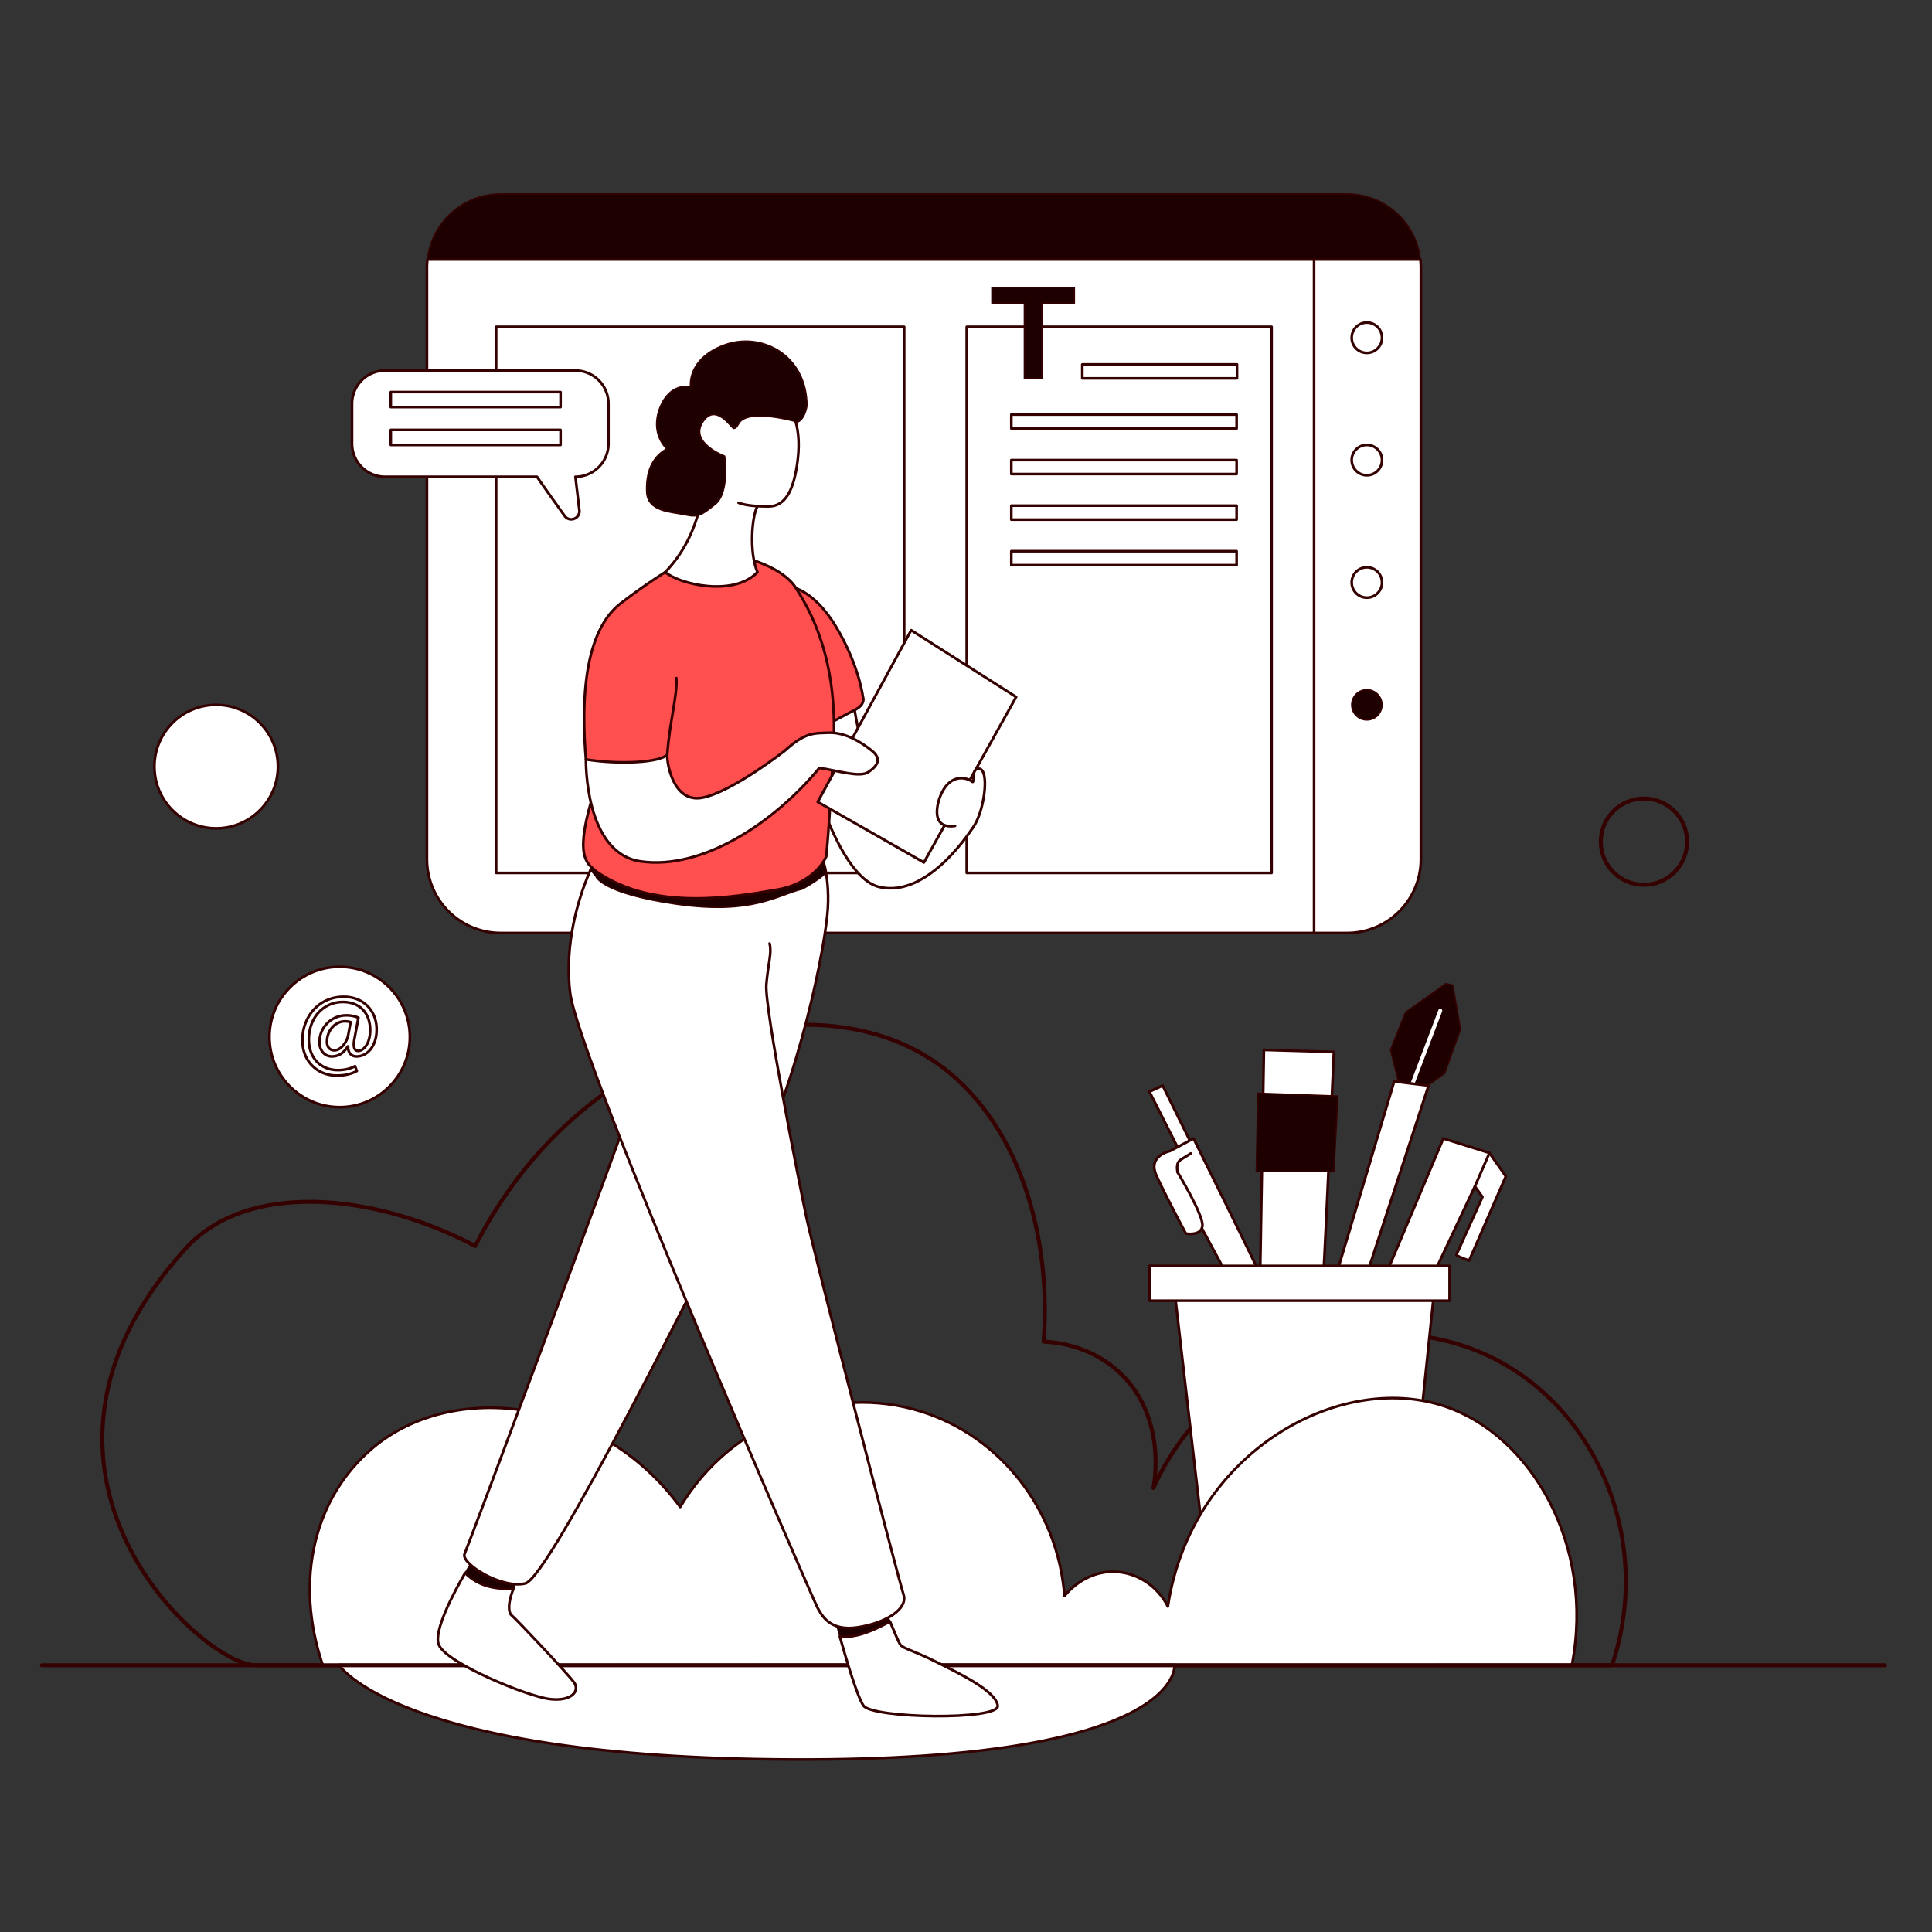 <svg id="SvgjsSvg1062" width="360" height="360" xmlns="http://www.w3.org/2000/svg" version="1.1" xmlns:xlink="http://www.w3.org/1999/xlink" xmlns:svgjs="http://svgjs.com/svgjs"><rect width="100%" height="100%" fill="#333333" stroke="none"/><defs id="SvgjsDefs1063"></defs><g id="SvgjsG1064"><svg xmlns="http://www.w3.org/2000/svg" viewBox="0 0 3000 3000" width="360" height="360"><g data-name="Layer 2" fill="#000000" class="color000 svgShape"><g data-name="Layer 1" fill="#000000" class="color000 svgShape"><rect width="3000" height="3000" fill="none"></rect><path fill="none" stroke="#340000" stroke-linecap="round" stroke-linejoin="round" stroke-width="6.129" d="M287.843,1939.097c95.617-105.718,292.817-87.17,450.055-4.37,163.469-319.845,509.798-413.497,703.484-292.754,128.978,80.404,192.973,257.566,179.148,441.316,17.051.723,72.207,5.241,117.976,48.064,73.824,69.074,53.766,172.823,52.434,179.148,94.956-210.266,343.054-294.704,528.705-200.995,162.922,82.235,247.26,286.277,183.518,476.272H397.075C314.06,2585.93-22.389,2282.1,287.843,1939.097Z" class="colorStroke1a1a1a svgStroke"></path><polygon fill="#ffffff" stroke="#340000" stroke-linecap="round" stroke-linejoin="round" stroke-width="4.086" points="1850.795 1777.572 1805.412 1685.707 1784.841 1695.129 1831.794 1787.936 1850.795 1777.572" class="colorfff svgShape colorStroke1a1a1a svgStroke"></polygon><path fill="#ffffff" stroke="#340000" stroke-linecap="round" stroke-linejoin="round" stroke-width="4.086" d="M1828.81,1820.6s40.201,66.582,38.316,82.914-25.754,11.935-25.754,11.935-32.035-59.673-45.854-90.452,21.357-37.688,21.357-37.688l36.432-19.472s97.989,197.863,103.642,211.682l-44.598,13.191-46.151-85.515" class="colorfff svgShape colorStroke1a1a1a svgStroke"></path><path fill="#ffffff" stroke="#340000" stroke-linecap="round" stroke-linejoin="round" stroke-width="4.086" d="M1848.91 1791.077s-5.653 3.769-15.075 9.422-5.025 20.1-5.025 20.1M1962.603 1630.274l-5.653 337.937s97.361 13.191 98.617 0 15.703-334.796 15.703-334.796z" class="colorfff svgShape colorStroke1a1a1a svgStroke"></path><polygon fill="#1f0000" stroke="#340000" stroke-linecap="round" stroke-linejoin="round" stroke-width="2.043" points="1953.181 1697.485 2077.552 1701.882 2071.271 1819.343 1950.669 1819.343 1953.181 1697.485" class="color1c0311 svgShape colorStroke1a1a1a svgStroke"></polygon><polygon fill="#1f0000" stroke="#340000" stroke-linecap="round" stroke-linejoin="round" stroke-width="2.043" points="2173.029 1685.707 2159.21 1630.274 2182.451 1571.858 2245.264 1527.26 2255.943 1529.773 2267.877 1598.239 2243.38 1666.706 2206.32 1693.088 2173.029 1685.707" class="color1c0311 svgShape colorStroke1a1a1a svgStroke"></polygon><line x1="2236.47" x2="2189.36" y1="1569.345" y2="1693.088" fill="none" stroke="#ffffff" stroke-linecap="round" stroke-linejoin="round" stroke-width="6.129" class="colorStrokefff svgStroke"></line><polygon fill="#ffffff" stroke="#340000" stroke-linecap="round" stroke-linejoin="round" stroke-width="4.086" points="2164.863 1679.269 2077.552 1970.724 2124.034 1974.074 2218.254 1685.707 2164.863 1679.269" class="colorfff svgShape colorStroke1a1a1a svgStroke"></polygon><path fill="#ffffff" stroke="#340000" stroke-linecap="round" stroke-linejoin="round" stroke-width="4.086" d="M2153.085,1976.377l88.096-208.541,71.608,22.456,25.439,36.38-57.003,130.862s-20.257-7.538-19.786-8.951,40.515-89.98,40.515-89.98l-11.746-16.444-67.556,143.642" class="colorfff svgShape colorStroke1a1a1a svgStroke"></path><line x1="2312.789" x2="2290.208" y1="1790.292" y2="1842.158" fill="#fff" stroke="#340000" stroke-linecap="round" stroke-linejoin="round" stroke-width="4.086" class="colorStroke1a1a1a svgStroke"></line><polygon fill="#ffffff" stroke="#340000" stroke-linecap="round" stroke-linejoin="round" stroke-width="4.086" points="1823.785 2004.643 1874.036 2439.313 2181.823 2439.313 2227.048 2004.643 1823.785 2004.643" class="colorfff svgShape colorStroke1a1a1a svgStroke"></polygon><rect width="466.077" height="54.02" x="1784.841" y="1965.699" fill="#ffffff" stroke="#340000" stroke-linecap="round" stroke-linejoin="round" stroke-width="4.086" class="colorfff svgShape colorStroke1a1a1a svgStroke"></rect><path fill="#ffffff" stroke="#340000" stroke-linecap="round" stroke-linejoin="round" stroke-width="4.086" d="M501.218,2585.778l1939.71-.737c35.642-185.285-62.838-356.101-197.863-401.379-164.626-55.204-393.609,72.843-429.644,310.927-16.223-32.528-48.629-53.472-83.856-54.019-46.031-.715-73.596,33.755-76.632,37.688-10.324-133.865-99.196-247.741-222.36-286.43-139.11-43.699-295.823,16.728-374.369,148.24C929.714,2167.753,702.366,2144.137,578.82,2248.36,488.666,2324.413,456.061,2452.669,501.218,2585.778Z" class="colorfff svgShape colorStroke1a1a1a svgStroke"></path><path fill="#ffffff" stroke="#340000" stroke-linecap="round" stroke-linejoin="round" stroke-width="4.086" d="M526.071,2585.156H1823.785s17.403,149.44-594.322,146.991S526.071,2585.156,526.071,2585.156Z" class="colorfff svgShape colorStroke1a1a1a svgStroke"></path><line x1="65" x2="2927" y1="2585.778" y2="2585.778" fill="none" stroke="#340000" stroke-linecap="round" stroke-linejoin="round" stroke-width="6.129" class="colorStroke1a1a1a svgStroke"></line><path fill="#ffffff" stroke="#340000" stroke-linecap="round" stroke-linejoin="round" stroke-width="4.086" d="M663.71,402.897a115.62,115.62,0,0,0-.72,12.72v918.649a114.478,114.478,0,0,0,114.478,114.478H2091.842a114.478,114.478,0,0,0,114.478-114.478V415.617a115.62,115.62,0,0,0-.72-12.72Z" class="colorfff svgShape colorStroke1a1a1a svgStroke"></path><path fill="#1f0000" stroke="#340000" stroke-linecap="round" stroke-linejoin="round" stroke-width="2.043" d="M2091.842,301.139H777.468A114.479,114.479,0,0,0,663.71,402.897H2205.6A114.48,114.48,0,0,0,2091.842,301.139Z" class="color1c0311 svgShape colorStroke1a1a1a svgStroke"></path><rect width="633.578" height="847.984" x="770.401" y="507.481" fill="#ffffff" stroke="#340000" stroke-linecap="round" stroke-linejoin="round" stroke-width="4.086" class="colorfff svgShape colorStroke1a1a1a svgStroke"></rect><rect width="473.403" height="847.984" x="1501.135" y="507.481" fill="#ffffff" stroke="#340000" stroke-linecap="round" stroke-linejoin="round" stroke-width="4.086" class="colorfff svgShape colorStroke1a1a1a svgStroke"></rect><line x1="2040.492" x2="2040.492" y1="402.897" y2="1448.743" fill="#fff" stroke="#340000" stroke-linecap="round" stroke-linejoin="round" stroke-width="4.086" class="colorStroke1a1a1a svgStroke"></line><circle cx="2122.464" cy="524.441" r="23.555" fill="#ffffff" stroke="#340000" stroke-linecap="round" stroke-linejoin="round" stroke-width="4.086" class="colorfff svgShape colorStroke1a1a1a svgStroke"></circle><circle cx="2122.464" cy="714.453" r="23.555" fill="#ffffff" stroke="#340000" stroke-linecap="round" stroke-linejoin="round" stroke-width="4.086" class="colorfff svgShape colorStroke1a1a1a svgStroke"></circle><circle cx="2122.464" cy="904.465" r="23.555" fill="#ffffff" stroke="#340000" stroke-linecap="round" stroke-linejoin="round" stroke-width="4.086" class="colorfff svgShape colorStroke1a1a1a svgStroke"></circle><circle cx="2122.464" cy="1094.477" r="23.555" fill="#1f0000" stroke="#340000" stroke-linecap="round" stroke-linejoin="round" stroke-width="2.043" class="color1c0311 svgShape colorStroke1a1a1a svgStroke"></circle><rect width="240.262" height="21.671" x="1680.57" y="565.898" fill="#ffffff" stroke="#340000" stroke-linecap="round" stroke-linejoin="round" stroke-width="4.086" class="colorfff svgShape colorStroke1a1a1a svgStroke"></rect><rect width="349.857" height="21.671" x="1570.372" y="643.741" fill="#ffffff" stroke="#340000" stroke-linecap="round" stroke-linejoin="round" stroke-width="4.086" class="colorfff svgShape colorStroke1a1a1a svgStroke"></rect><rect width="349.857" height="21.671" x="1570.372" y="714.453" fill="#ffffff" stroke="#340000" stroke-linecap="round" stroke-linejoin="round" stroke-width="4.086" class="colorfff svgShape colorStroke1a1a1a svgStroke"></rect><rect width="349.857" height="21.671" x="1570.372" y="785.166" fill="#ffffff" stroke="#340000" stroke-linecap="round" stroke-linejoin="round" stroke-width="4.086" class="colorfff svgShape colorStroke1a1a1a svgStroke"></rect><rect width="349.857" height="21.671" x="1570.372" y="855.878" fill="#ffffff" stroke="#340000" stroke-linecap="round" stroke-linejoin="round" stroke-width="4.086" class="colorfff svgShape colorStroke1a1a1a svgStroke"></rect><polygon fill="#1f0000" stroke="#340000" stroke-linecap="round" stroke-linejoin="round" stroke-width="2.043" points="1540.182 446.238 1540.182 470.735 1590.59 470.735 1590.59 587.569 1617.914 587.569 1617.914 470.735 1668.322 470.735 1668.322 446.238 1540.182 446.238" class="color1c0311 svgShape colorStroke1a1a1a svgStroke"></polygon><path fill="#ffffff" stroke="#340000" stroke-linecap="round" stroke-linejoin="round" stroke-width="4.086" d="M1235.693 1110.646s51.507 247.749 129.396 266.593 146.984-94.434 146.984-94.434l-31.407-7.324-38.002 5.025c-48.052 18.844-104.585-81.03-117.775-194.094s-99.874-147.926-99.874-147.926M793.014 2506.838c-5.586-9.576-.808-26.961 4.411-40.285-28.044 1.595-54.192-3.128-75.131-24.106-17.828 30.861-49.513 90.562-40.931 111.501 11.778 28.737 137.562 80.088 171.952 84.327 34.391 4.24 48.052-12.72 37.688-26.382C880.639 2598.232 805.262 2517.673 793.014 2506.838z" class="colorfff svgShape colorStroke1a1a1a svgStroke"></path><path fill="#1f0000" stroke="#340000" stroke-linecap="round" stroke-linejoin="round" stroke-width="2.043" d="M797.425 2466.553a176.921 176.921 0 018.309-18.132l-72.079-24.968s-4.722 7.502-11.361 18.994C743.233 2463.425 769.381 2468.148 797.425 2466.553zM1382.064 2517.917c-5.343-13.036-9.909-24.584-9.909-24.584l-75.376 21.357s2.903 10.945 7.318 26.638C1331.325 2543.478 1356.907 2531.359 1382.064 2517.917z" class="color1c0311 svgShape colorStroke1a1a1a svgStroke"></path><path fill="#ffffff" stroke="#340000" stroke-linecap="round" stroke-linejoin="round" stroke-width="4.086" d="M1549.29 2648.483c-3.141-23.241-61.557-50.879-96.733-68.467-35.175-17.588-50.251-20.101-54.648-26.382-2.364-3.378-9.63-20.555-15.845-35.717-25.157 13.441-50.739 25.561-77.967 23.411 9.818 34.896 27.119 93.29 36.652 107.155C1354.568 2668.583 1552.43 2671.724 1549.29 2648.483zM1274.166 1325s14.447 30.151 11.306 85.426-43.341 265.073-119.974 414.57S853.315 2449.992 815.627 2458.786s-100.502-31.407-94.22-45.854 234.304-623.111 276.384-745.597 81.653-312.812 81.653-312.812" class="colorfff svgShape colorStroke1a1a1a svgStroke"></path><path fill="#ffffff" stroke="#340000" stroke-linecap="round" stroke-linejoin="round" stroke-width="4.086" d="M1195.021,1465.075c3.769,15.075-1.884,27.638-5.025,63.442s50.879,307.787,62.185,361.806,143.215,563.124,150.753,585.423-26.696,44.284-70.979,51.193-56.532-19.786-62.814-31.093S898.541,1647.548,885.35,1542.021c-9.641-77.129,13.938-148.386,27.326-181.152,4.929-12.064,8.477-18.909,8.477-18.909l261.933,18.216" class="colorfff svgShape colorStroke1a1a1a svgStroke"></path><path fill="#1f0000" stroke="#340000" stroke-linecap="round" stroke-linejoin="round" stroke-width="2.043" d="M925.056,1360.386s6.671,26.66,125.375,43.695,157.184-14.508,195.781-23.627c0,0,38.798-21.407,36.644-28.079l-8.69-27.375L921.154,1341.96l-4.208,8.914Z" class="color1c0311 svgShape colorStroke1a1a1a svgStroke"></path><path fill="#ff4f4f" stroke="#340000" stroke-linecap="round" stroke-linejoin="round" stroke-width="4.086" d="M1225.014,910.665s36.746,1.964,73.021,62.265,41.928,109.767,42.399,111.18,1.884,10.835-13.191,18.373-41.457,22.142-41.457,22.142" class="color54cafa svgShape colorStroke1a1a1a svgStroke"></path><path fill="#ff4f4f" stroke="#340000" stroke-linecap="round" stroke-linejoin="round" stroke-width="4.086" d="M1159.845,867.089s55.904,13.819,76.004,45.854,65.954,107.097,58.417,247.486-11.306,169.597-11.306,169.597-16.017,41.457-78.203,51.821-186.556,33.919-277.008-27.324c-13.191-12.249-36.746-17.902-9.422-111.18S985.224,960.681,985.224,960.681l47.738-72.236" class="color54cafa svgShape colorStroke1a1a1a svgStroke"></path><path fill="#ffffff" stroke="#340000" stroke-linecap="round" stroke-linejoin="round" stroke-width="4.086" d="M1176.177,786.06c-8.794,15.703-13.191,71.607,0,102.386-36.432,38.316-119.974,19.472-143.215,0,59.045-60.929,59.673-141.959,59.673-141.959s-41.143-90.138,11.935-117.461,118.09,0,118.09,0,23.555,23.555,16.017,85.269c-5.784,47.357-19.315,72.079-45.226,72.079s-38.675-2.614-46.639-5.653" class="colorfff svgShape colorStroke1a1a1a svgStroke"></path><path fill="#1f0000" stroke="#340000" stroke-linecap="round" stroke-linejoin="round" stroke-width="2.043" d="M1125.298,708.171s8.166,56.532-14.447,74.748-27.01,20.728-47.738,16.332-57.789-4.372-59.045-35.477,8.48-54.032,31.093-66.909c0,0-26.382-22.613-10.678-63.442s47.738-32.977,47.738-32.977-6.281-42.399,51.193-64.384,129.396,13.819,129.71,94.22c-4.397,23.241-14.761,25.125-14.761,25.125s-72.864-21.357-89.823.314c-6.281,10.678-6.281,8.702-9.108,9.69s-27.952-41.725-48.366-9.69S1125.298,708.171,1125.298,708.171Z" class="color1c0311 svgShape colorStroke1a1a1a svgStroke"></path><polygon fill="#ffffff" stroke="#340000" stroke-linecap="round" stroke-linejoin="round" stroke-width="4.086" points="1414.869 978.583 1269.769 1245.227 1434.655 1339.257 1577.87 1082.226 1414.869 978.583" class="colorfff svgShape colorStroke1a1a1a svgStroke"></polygon><path fill="#ffffff" stroke="#340000" stroke-linecap="round" stroke-linejoin="round" stroke-width="4.086" d="M909.847,1179.273s-2.808,145.571,84.798,158.29c95.656,13.889,207.285-59.673,277.636-145.099,30.151,4.397,62.814,15.389,76.319,6.281s21.357-20.1,5.339-32.977-41.213-29.177-68.153-27.952c-20.728.942-34.862-1.57-67.211,27.952,0,0-81.658,63.91-127.826,72.863s-55.611-55.591-54.648-66.895" class="colorfff svgShape colorStroke1a1a1a svgStroke"></path><path fill="#ff4f4f" stroke="#340000" stroke-linecap="round" stroke-linejoin="round" stroke-width="4.086" d="M1032.962,888.446s-30.779,18.844-69.095,48.366-65.954,97.361-54.02,242.46c51.507,8.166,114.949,5.025,126.255-7.538,3.769-52.135,16.017-92.336,14.133-118.718" class="color54cafa svgShape colorStroke1a1a1a svgStroke"></path><path fill="#ffffff" stroke="#340000" stroke-linecap="round" stroke-linejoin="round" stroke-width="4.086" d="M1482.943,1282.444c-29.986,4.201-29.679-19.315-26.617-33.684,3.813-17.892,16.253-43.577,40.75-40.044a29.267,29.267,0,0,1,12.808,5.217c3.723,2.653-2.366-20.663,10.197-20.214,17.199.614,8.438,68.581-10.214,92.532" class="colorfff svgShape colorStroke1a1a1a svgStroke"></path><circle cx="2552.682" cy="1306.981" r="66.998" fill="none" stroke="#340000" stroke-linecap="round" stroke-linejoin="round" stroke-width="6.129" class="colorStroke1a1a1a svgStroke"></circle><circle cx="335.666" cy="1190.364" r="95.887" fill="#ffffff" stroke="#340000" stroke-linecap="round" stroke-linejoin="round" stroke-width="4.086" class="colorfff svgShape colorStroke1a1a1a svgStroke"></circle><circle cx="527.44" cy="1610.174" r="108.994" fill="#ffffff" stroke="#340000" stroke-linecap="round" stroke-linejoin="round" stroke-width="4.086" class="colorfff svgShape colorStroke1a1a1a svgStroke"></circle><path fill="#ffffff" stroke="#340000" stroke-linecap="round" stroke-linejoin="round" stroke-width="4.086" d="M554.098 1663.056c-9.664 5.096-19.504 7.029-31.277 7.029-28.817 0-53.242-21.086-53.242-54.823 0-36.197 25.127-67.475 64.136-67.475 30.575 0 51.133 21.437 51.133 50.782 0 26.357-14.76 41.82-31.277 41.82-7.029 0-13.53-4.744-13.003-15.463h-.703c-6.15 10.367-14.233 15.463-24.776 15.463-10.191 0-18.977-8.259-18.977-22.14a41.494 41.494 0 0141.645-41.645 46.329 46.329 0 0118.802 3.69l-5.974 31.805c-2.636 13.354-.527 19.504 5.271 19.68 8.961.176 18.977-11.773 18.977-32.156 0-25.479-15.287-43.753-42.523-43.753-28.642 0-52.715 22.667-52.715 58.338 0 29.344 19.153 47.443 45.159 47.443 10.016 0 19.329-2.109 26.533-6.15zm-9.664-75.909a30.374 30.374 0 00-8.786-1.23c-15.463 0-27.939 14.584-27.939 31.629 0 7.731 3.866 13.354 11.597 13.354 10.191 0 19.504-13.003 21.437-23.897zM893.326 575.41H598.133a51.489 51.489 0 00-51.489 51.489v62.002a51.489 51.489 0 0051.489 51.489H833.88c10.343 15.04 27.797 39.585 42.875 60.661 7.624 10.657 24.426 4.139 22.882-8.874l-6.145-51.792a51.485 51.485 0 0051.322-51.484V626.898A51.489 51.489 0 00893.326 575.41z" class="colorfff svgShape colorStroke1a1a1a svgStroke"></path><rect width="263.624" height="23.304" x="606.814" y="608.838" fill="#ffffff" stroke="#340000" stroke-linecap="round" stroke-linejoin="round" stroke-width="4.086" class="colorfff svgShape colorStroke1a1a1a svgStroke"></rect><rect width="263.624" height="23.304" x="606.814" y="667.594" fill="#ffffff" stroke="#340000" stroke-linecap="round" stroke-linejoin="round" stroke-width="4.086" class="colorfff svgShape colorStroke1a1a1a svgStroke"></rect></g></g></svg></g></svg>